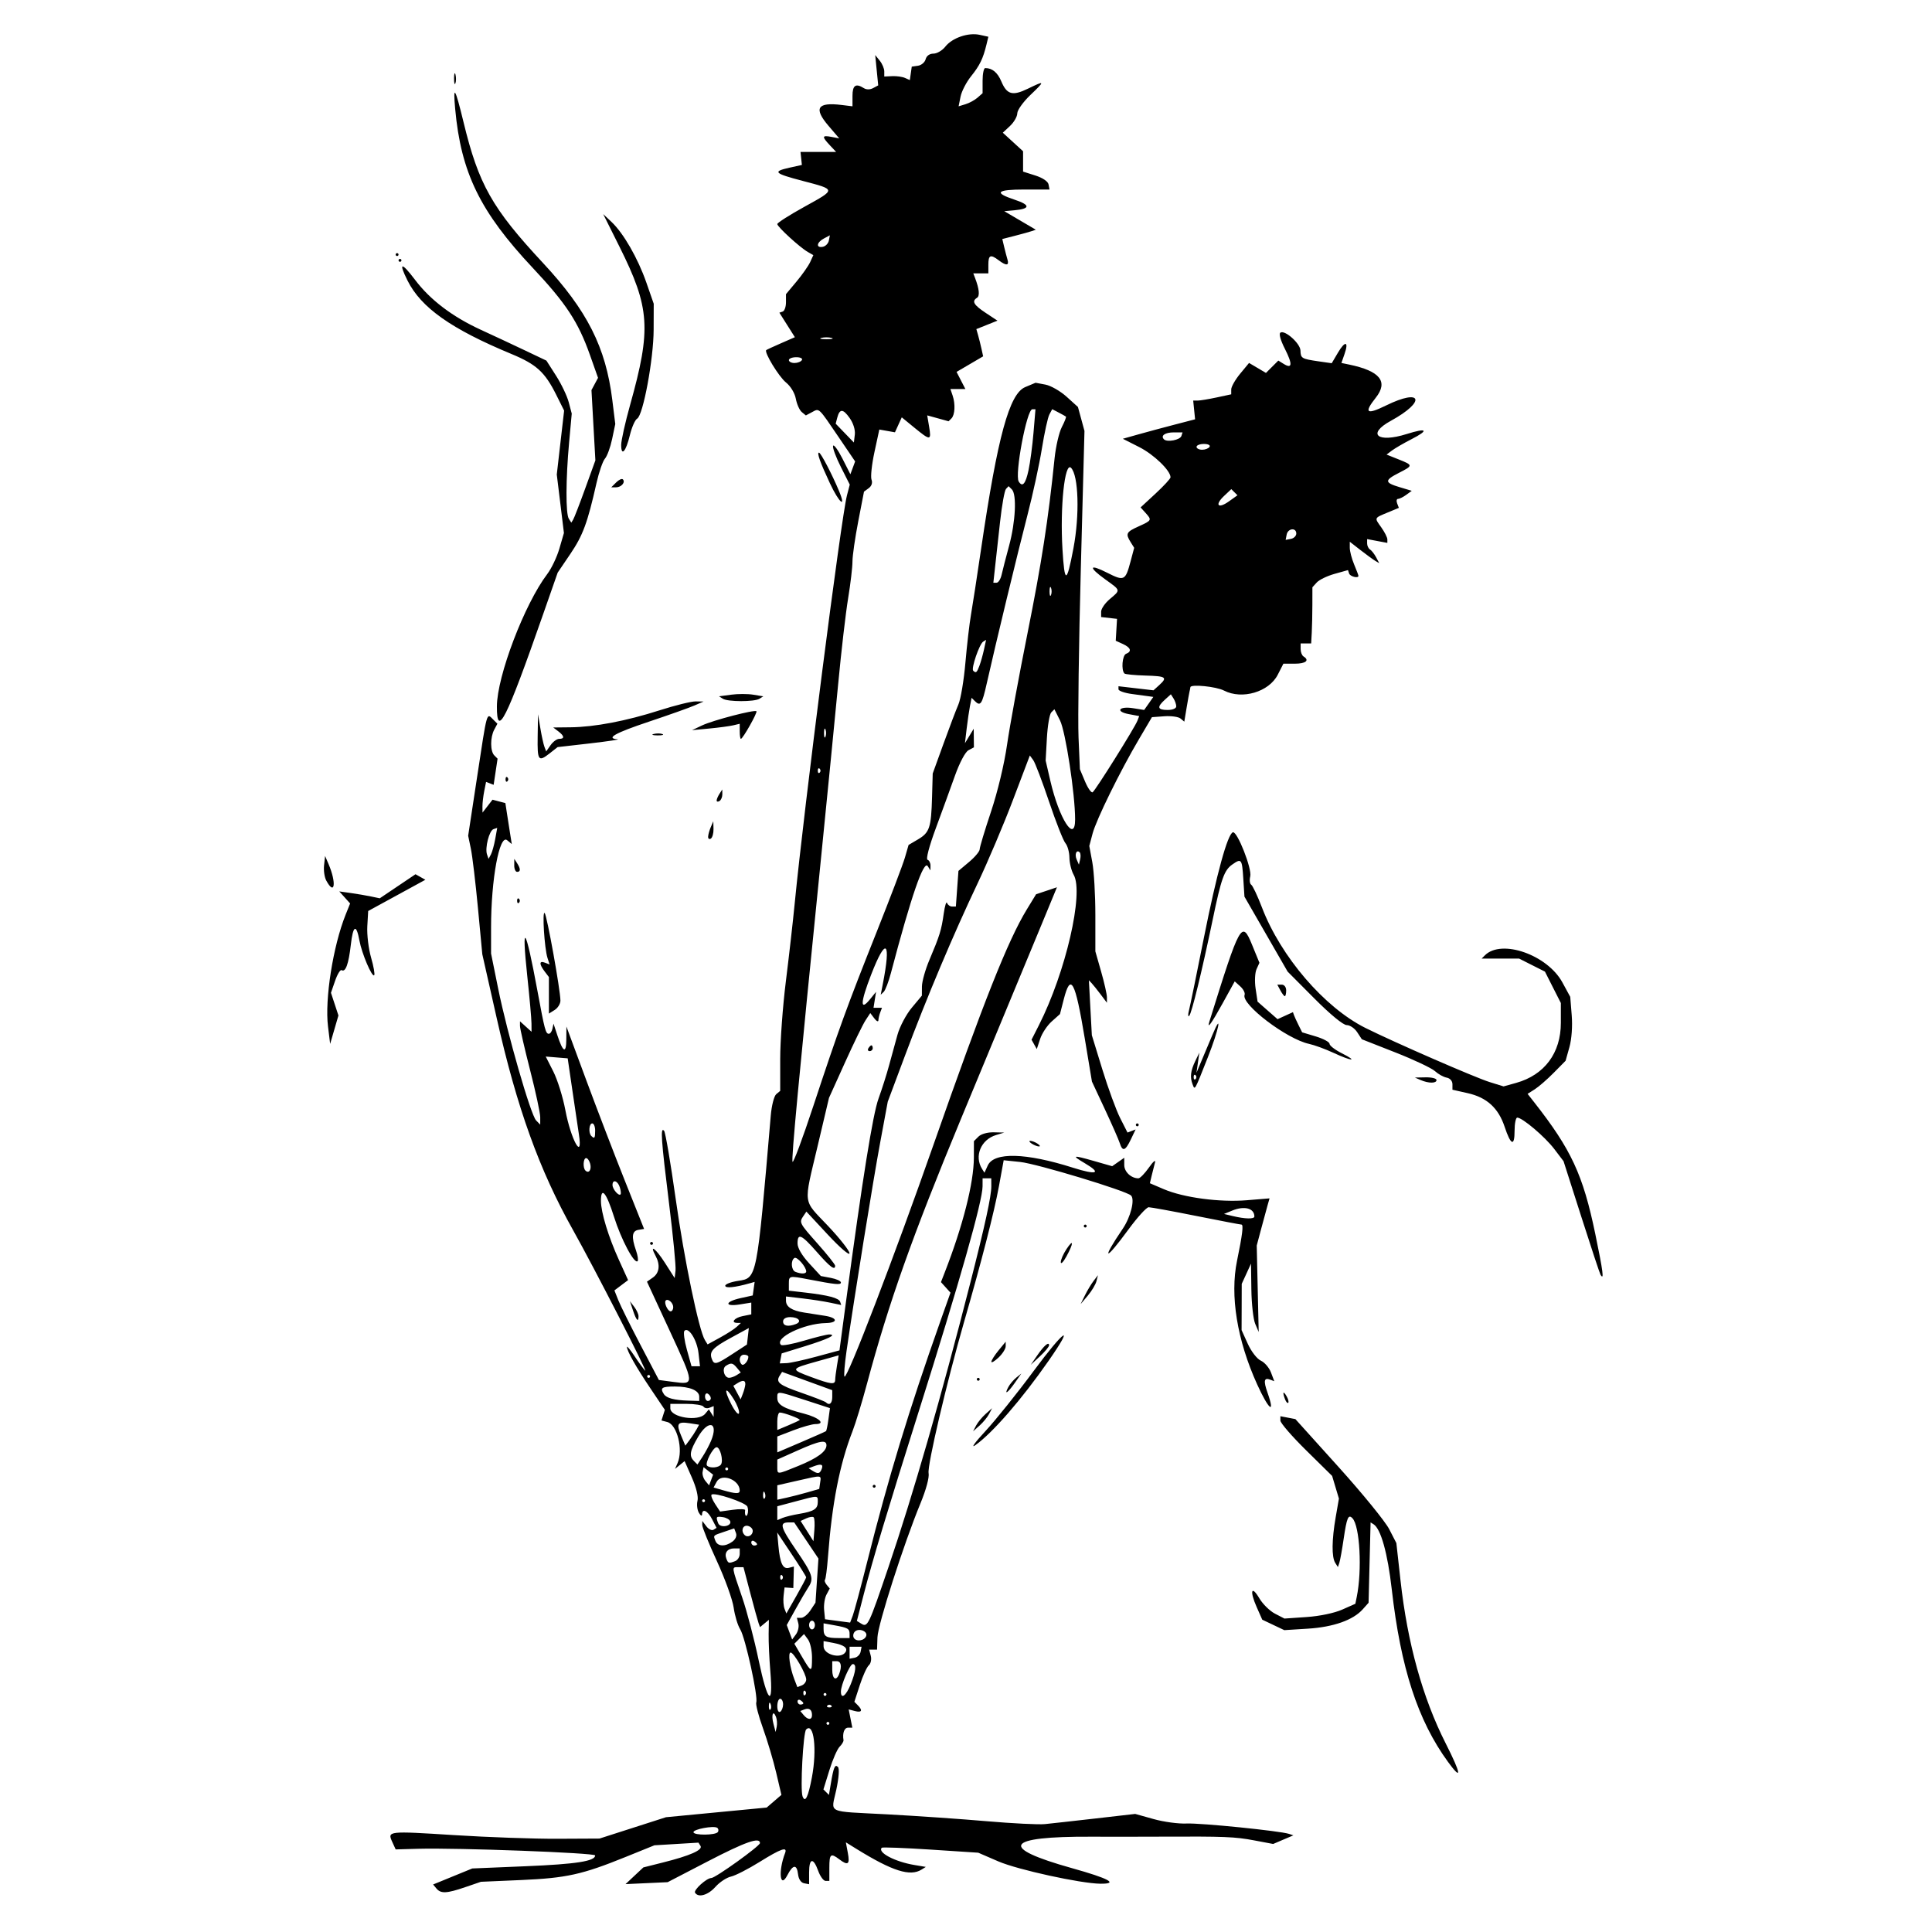 <?xml version="1.0" encoding="UTF-8" standalone="no"?>
<!DOCTYPE svg PUBLIC "-//W3C//DTD SVG 1.1//EN" "http://www.w3.org/Graphics/SVG/1.1/DTD/svg11.dtd">
<svg width="100%" height="100%" viewBox="0 0 344 344" version="1.1" xmlns="http://www.w3.org/2000/svg" xmlns:xlink="http://www.w3.org/1999/xlink" xml:space="preserve" xmlns:serif="http://www.serif.com/" style="fill-rule:evenodd;clip-rule:evenodd;stroke-linejoin:round;stroke-miterlimit:2;">
    <g id="path5" transform="matrix(3.644,0,0,3.644,-307.774,-354.717)">
        <g id="g1">
            <path id="path51" serif:id="path5" d="M118.422,189.825C118.34,189.692 118.987,189.107 119.216,189.107C119.416,189.107 121.594,187.544 121.594,187.4C121.594,187.09 120.888,187.337 119.05,188.29L117.084,189.31L115.025,189.405L115.46,188.997L115.896,188.589L116.858,188.347C118.18,188.015 118.811,187.736 118.689,187.539L118.589,187.378L116.437,187.508L115.012,188.085C112.909,188.937 112.131,189.109 109.939,189.205L107.961,189.291L107.197,189.552C106.284,189.865 106,189.878 105.785,189.618L105.623,189.423L107.537,188.64L110.151,188.531C112.618,188.428 113.541,188.284 113.541,188.003C113.541,187.877 106.829,187.625 104.888,187.678L103.794,187.709L103.629,187.348C103.383,186.807 103.403,186.805 106.644,187.01C108.301,187.115 110.578,187.195 111.705,187.189L113.753,187.179L117.002,186.136L121.922,185.664L122.642,185.044L122.385,183.951C122.243,183.35 121.952,182.373 121.738,181.78C121.524,181.187 121.378,180.622 121.413,180.525C121.512,180.248 120.877,177.351 120.63,176.958C120.508,176.764 120.364,176.287 120.31,175.898C120.256,175.51 119.887,174.486 119.49,173.624C119.093,172.761 118.77,171.967 118.773,171.858L118.777,171.66L118.975,171.921C119.084,172.065 119.24,172.141 119.323,172.09L119.473,171.997L119.258,171.581C119.038,171.156 118.771,171.027 118.764,171.342C118.762,171.439 118.692,171.403 118.61,171.261C118.527,171.12 118.497,170.856 118.542,170.676C118.592,170.476 118.485,170.033 118.268,169.542L117.912,168.736L117.443,169.117L117.567,168.835C117.854,168.181 117.547,166.951 117.067,166.826L116.782,166.751L116.864,166.491L116.947,166.231L116.254,165.202C115.546,164.151 115.095,163.356 115.095,163.158C115.095,163.097 115.263,163.3 115.468,163.61C115.673,163.919 115.905,164.236 115.983,164.314C116.163,164.492 113.479,159.259 112.467,157.459C110.815,154.519 109.718,151.476 108.728,147.078L108.027,143.97L107.814,141.71C107.697,140.467 107.541,139.163 107.468,138.814L107.336,138.178L107.777,135.282C108.266,132.062 108.235,132.176 108.543,132.484L108.765,132.706L108.61,132.996C108.409,133.371 108.411,134.051 108.614,134.254L108.773,134.413L108.581,135.691L108.211,135.549L108.121,135.998C108.072,136.245 108.033,136.582 108.034,136.748L108.037,137.048L108.526,136.418L109.154,136.584L109.222,137.028C109.259,137.272 109.329,137.722 109.378,138.028L109.467,138.585L109.24,138.397C108.865,138.086 108.455,140.308 108.455,142.65L108.455,143.935L108.802,145.648C109.244,147.832 110.391,151.818 110.655,152.088L110.857,152.295L110.857,151.928C110.857,151.726 110.634,150.692 110.362,149.631C110.09,148.57 109.868,147.599 109.868,147.474L109.868,147.246L110.433,147.758L110.43,147.347C110.429,147.122 110.336,146.081 110.224,145.035C109.933,142.307 110.137,142.597 110.717,145.736C111.076,147.682 111.123,147.855 111.279,147.855C111.346,147.855 111.425,147.744 111.454,147.608L111.506,147.361L111.693,147.926C111.972,148.773 112.127,148.845 112.132,148.131L112.137,147.502L113.104,150.116C113.636,151.553 114.49,153.778 115.002,155.06L115.932,157.391L115.655,157.436C115.34,157.488 115.305,157.778 115.535,158.437C115.622,158.686 115.658,158.923 115.616,158.965C115.457,159.124 114.812,157.911 114.46,156.791C114.09,155.614 113.824,155.292 113.824,156.023C113.824,156.582 114.191,157.785 114.71,158.924L115.15,159.892L114.482,160.395L114.671,160.871C114.775,161.133 115.264,162.118 115.757,163.06L116.655,164.772L117.363,164.866C118.407,165.005 118.408,165.011 117.194,162.389L116.073,159.968L116.361,159.767C116.679,159.544 116.73,159.149 116.496,158.712C116.167,158.097 116.498,158.34 116.949,159.045L117.426,159.791L117.469,159.422C117.493,159.219 117.35,157.742 117.151,156.14C116.765,153.02 116.721,152.382 116.909,152.595C116.974,152.669 117.228,154.16 117.474,155.908C117.89,158.874 118.61,162.351 118.906,162.826L119.035,163.033L119.643,162.7C119.978,162.517 120.345,162.281 120.458,162.175L120.665,161.983L120.494,161.983C120.146,161.983 120.336,161.733 120.746,161.651L121.17,161.566L121.17,160.99L120.605,161.081C119.846,161.202 119.875,160.943 120.64,160.774L121.241,160.641L121.334,159.979L121.076,160.052C120.361,160.254 119.898,160.299 119.898,160.166C119.898,160.087 120.182,159.98 120.53,159.928C121.451,159.789 121.437,159.86 122.122,151.848C122.164,151.361 122.284,150.894 122.39,150.806L122.583,150.646L122.583,149.074C122.583,148.21 122.707,146.517 122.857,145.312C123.008,144.108 123.203,142.392 123.29,141.498C123.753,136.759 125.562,122.63 125.845,121.547L125.982,121.022L125.546,120.158C125.306,119.683 125.135,119.22 125.166,119.13C125.197,119.039 125.401,119.314 125.618,119.74L126.012,120.516L126.128,120.203L126.244,119.889L125.451,118.72C124.434,117.223 124.501,117.287 124.143,117.478L123.836,117.642L123.637,117.477C123.527,117.386 123.397,117.094 123.347,116.829C123.295,116.548 123.093,116.215 122.865,116.031C122.517,115.751 121.785,114.548 121.902,114.448C121.927,114.427 122.251,114.277 122.623,114.115L123.3,113.819L122.921,113.22L122.543,112.621L122.704,112.567C122.793,112.537 122.865,112.334 122.865,112.114L122.865,111.716L123.378,111.102C123.661,110.764 123.961,110.335 124.047,110.149L124.202,109.809L123.931,109.654C123.541,109.431 122.441,108.424 122.441,108.291C122.441,108.228 123.046,107.843 123.786,107.435C125.322,106.586 125.325,106.613 123.678,106.181C122.28,105.814 122.191,105.724 123.042,105.535L123.642,105.402L123.609,105.084L123.575,104.767L125.316,104.767L125.009,104.44C124.608,104.013 124.622,103.943 125.085,104.031L125.468,104.105L124.944,103.492C124.205,102.629 124.396,102.325 125.585,102.472L126.115,102.537L126.115,102.027C126.115,101.507 126.274,101.399 126.672,101.651C126.796,101.729 126.974,101.728 127.124,101.647L127.372,101.514L127.225,100.033L127.447,100.308C127.569,100.458 127.668,100.694 127.668,100.832L127.668,101.082L128.057,101.064C128.271,101.054 128.552,101.093 128.681,101.151L128.917,101.256L129.011,100.599L129.314,100.555C129.481,100.531 129.65,100.388 129.689,100.237C129.733,100.07 129.883,99.963 130.072,99.963C130.243,99.963 130.504,99.808 130.652,99.62C130.99,99.191 131.774,98.922 132.331,99.045L132.754,99.138L132.663,99.515C132.495,100.208 132.335,100.539 131.911,101.067C131.679,101.355 131.447,101.804 131.395,102.065L131.3,102.538L131.639,102.434C131.825,102.378 132.089,102.233 132.225,102.114L132.472,101.897L132.472,101.283C132.472,100.945 132.53,100.669 132.602,100.669C132.944,100.669 133.206,100.887 133.389,101.324C133.657,101.964 133.935,102.041 134.68,101.679C135.53,101.266 135.538,101.285 134.805,101.987C134.454,102.323 134.167,102.725 134.167,102.881C134.167,103.036 134.008,103.312 133.814,103.495L133.46,103.827L134.45,104.734L134.45,105.728L135.049,105.918C135.409,106.032 135.667,106.207 135.695,106.355L135.742,106.603L134.531,106.603C133.151,106.603 132.999,106.756 134.039,107.101C134.815,107.359 134.811,107.545 134.026,107.617L133.531,107.662L135.073,108.567L134.867,108.638C134.754,108.676 134.386,108.779 134.048,108.865L133.435,109.022L133.525,109.402C133.575,109.611 133.648,109.893 133.689,110.029C133.778,110.328 133.626,110.338 133.257,110.059C132.857,109.757 132.754,109.801 132.754,110.276L132.754,110.7L132.018,110.7L132.104,110.925C132.308,111.457 132.343,111.805 132.201,111.893C131.931,112.06 132.035,112.241 132.624,112.631L133.199,113.011L132.167,113.423L132.252,113.721C132.299,113.885 132.374,114.185 132.418,114.387L132.499,114.754L131.849,115.135L131.2,115.515L131.415,115.933L131.631,116.351L130.899,116.351L131.007,116.668C131.149,117.086 131.122,117.616 130.949,117.789L130.81,117.927L129.766,117.639L129.86,118.196C129.975,118.879 129.923,118.882 129.144,118.244L128.523,117.735L128.19,118.466L127.426,118.331L127.188,119.433C127.057,120.039 126.993,120.645 127.045,120.78C127.103,120.933 127.051,121.091 126.908,121.196L126.677,121.366L126.396,122.819C126.241,123.618 126.114,124.5 126.114,124.779C126.114,125.058 126.019,125.867 125.902,126.576C125.785,127.284 125.566,129.168 125.416,130.761C125.265,132.353 124.886,136.2 124.574,139.308C123.47,150.276 123.126,153.936 123.185,154.109C123.218,154.204 123.675,152.98 124.201,151.387C125.436,147.648 125.854,146.501 127.3,142.869C127.956,141.221 128.575,139.593 128.675,139.251L128.856,138.628L129.316,138.357C129.88,138.024 129.96,137.786 130.002,136.307L130.035,135.138L130.559,133.691C130.847,132.895 131.176,132.028 131.29,131.765C131.404,131.501 131.559,130.579 131.633,129.716C131.708,128.853 131.831,127.797 131.906,127.37C131.981,126.943 132.206,125.48 132.406,124.121C133.209,118.665 133.778,116.581 134.555,116.257L135.06,116.045L135.541,116.135C135.805,116.185 136.27,116.451 136.576,116.727L137.131,117.229L137.291,117.814L137.45,118.399L137.272,125.11C137.174,128.8 137.124,132.52 137.16,133.374L137.226,134.928L137.478,135.528C137.616,135.857 137.783,136.094 137.848,136.054C137.984,135.97 139.906,132.9 140.038,132.557L140.124,132.332L139.619,132.237C138.939,132.11 139.136,131.836 139.828,131.947L140.367,132.033L140.591,131.715L140.815,131.396L140.634,131.37C140.535,131.356 140.152,131.304 139.783,131.255C139.414,131.207 139.112,131.101 139.112,131.021L139.112,130.874L140.823,131.073L141.097,130.824C141.524,130.438 141.441,130.38 140.425,130.352C139.904,130.337 139.444,130.292 139.403,130.251C139.238,130.086 139.298,129.361 139.482,129.29C139.777,129.177 139.716,128.987 139.327,128.81L138.978,128.651L139.041,127.582L138.264,127.493L138.264,127.232C138.264,127.089 138.455,126.811 138.688,126.615C139.222,126.165 139.23,126.201 138.476,125.66C137.625,125.048 137.67,124.877 138.564,125.33C139.387,125.747 139.451,125.717 139.699,124.787L139.879,124.11L139.707,123.835C139.447,123.418 139.488,123.337 140.101,123.061C140.743,122.771 140.752,122.755 140.429,122.398L140.192,122.136L140.923,121.46C141.325,121.088 141.655,120.73 141.655,120.664C141.655,120.336 140.841,119.55 140.127,119.189L139.324,118.782L140.101,118.563C140.528,118.443 141.323,118.229 141.867,118.088L142.855,117.831L142.763,116.916L142.979,116.916C143.098,116.916 143.516,116.847 143.908,116.763L144.621,116.61L144.621,116.371C144.621,116.24 144.817,115.895 145.056,115.605L145.492,115.077L146.318,115.565L146.922,114.961L147.178,115.12C147.604,115.386 147.626,115.145 147.246,114.394C147.026,113.961 146.94,113.647 147.026,113.594C147.248,113.457 147.995,114.126 148.004,114.47C148.014,114.85 148.06,114.878 148.877,114.997L149.531,115.091L149.837,114.573C150.19,113.974 150.375,114.018 150.155,114.647L150.005,115.078L150.386,115.157C151.895,115.471 152.308,115.988 151.682,116.778C151.092,117.523 151.228,117.625 152.187,117.155C153.947,116.291 154.157,116.954 152.423,117.903C151.231,118.555 151.766,119.001 153.199,118.549C154.194,118.236 154.302,118.355 153.43,118.802C153.053,118.995 152.625,119.244 152.478,119.354L152.211,119.554L152.796,119.788C153.514,120.075 153.515,120.091 152.815,120.448C152.101,120.812 152.106,120.925 152.846,121.146L153.442,121.325L153.172,121.522C153.024,121.63 152.844,121.719 152.773,121.719C152.702,121.719 152.682,121.818 152.728,121.939L152.812,122.158L152.284,122.377C151.593,122.664 151.609,122.629 151.952,123.11C152.116,123.34 152.25,123.605 152.25,123.699L152.25,123.87L151.261,123.684L151.261,123.894C151.261,124.009 151.324,124.143 151.402,124.191C151.479,124.239 151.612,124.409 151.698,124.569L151.854,124.861L151.664,124.75C151.559,124.688 151.235,124.453 150.943,124.226L150.414,123.814L150.414,124.113C150.414,124.278 150.509,124.641 150.625,124.919C150.742,125.198 150.837,125.451 150.837,125.48C150.837,125.616 150.431,125.514 150.381,125.366L150.326,125.199L149.67,125.383C149.31,125.484 148.919,125.673 148.801,125.803L148.587,126.039L148.586,126.881C148.585,127.344 148.572,127.962 148.556,128.253L148.527,128.783L148.012,128.783L148.012,129.057C148.012,129.208 148.076,129.37 148.153,129.418C148.461,129.608 148.266,129.772 147.732,129.772L147.17,129.772L146.895,130.311C146.465,131.155 145.149,131.542 144.267,131.085C143.889,130.889 142.648,130.764 142.626,130.919C142.616,130.987 142.596,131.091 142.58,131.149C142.565,131.207 142.502,131.559 142.44,131.93L142.328,132.604L142.143,132.451C142.041,132.366 141.686,132.317 141.353,132.341L140.747,132.385L140.122,133.445C139.194,135.014 138.029,137.387 137.846,138.075L137.686,138.679L137.834,139.479C137.915,139.918 137.982,141.077 137.982,142.054L137.982,143.829L138.264,144.817C138.42,145.361 138.547,145.925 138.547,146.072L138.547,146.339L138.24,145.931C138.071,145.707 137.873,145.46 137.8,145.382L137.666,145.241L137.81,147.925L138.324,149.599C138.607,150.52 138.999,151.59 139.196,151.978L139.553,152.682L139.949,152.53L139.716,153.018C139.447,153.582 139.311,153.628 139.175,153.2C139.122,153.032 138.794,152.287 138.447,151.543L137.815,150.191L137.463,148.074C136.995,145.256 136.776,144.852 136.438,146.173L136.253,146.893L135.851,147.252C135.629,147.449 135.374,147.834 135.284,148.107L135.12,148.603L134.864,148.146L135.223,147.438C136.533,144.853 137.43,140.973 136.922,140.085C136.811,139.89 136.718,139.514 136.715,139.248C136.712,138.982 136.624,138.664 136.519,138.542C136.414,138.419 136.054,137.507 135.72,136.514C135.386,135.522 135.038,134.608 134.947,134.484L134.781,134.257L133.957,136.429C133.504,137.624 132.725,139.46 132.227,140.509C131.044,142.996 129.73,146.115 128.681,148.921L127.838,151.175L127.471,153.153C127.126,155.004 126.203,160.73 125.823,163.365C125.73,164.009 125.686,164.568 125.725,164.606C125.857,164.739 128.156,158.75 130.067,153.294C132.523,146.282 133.706,143.3 134.635,141.776L135.086,141.038L136.105,140.697L135.371,142.475C134.967,143.452 134.108,145.524 133.463,147.078C132.818,148.632 131.895,150.857 131.412,152.022C129.046,157.727 127.879,161.016 126.825,164.949C126.586,165.843 126.266,166.892 126.115,167.28C125.487,168.891 125.112,170.812 124.917,173.416C124.873,173.994 124.808,174.497 124.771,174.533C124.734,174.57 124.772,174.682 124.854,174.781L125.004,174.961L124.844,175.26C124.757,175.424 124.705,175.761 124.729,176.01L124.773,176.463L125.999,176.626L126.129,176.283C126.201,176.094 126.518,174.912 126.833,173.658C127.866,169.548 128.873,166.237 130.404,161.914L130.903,160.505L130.67,160.247L130.438,159.99L130.614,159.538C131.509,157.245 132.042,155.147 132.046,153.904L132.048,153.102L132.27,152.88C132.397,152.753 132.713,152.663 133.011,152.67L133.531,152.682L133.134,152.802C132.388,153.025 132.053,153.839 132.449,154.463L132.564,154.644L132.725,154.291C133.027,153.628 134.589,153.668 136.886,154.399C138.046,154.768 138.308,154.678 137.487,154.193C136.8,153.788 136.859,153.77 137.898,154.067L138.804,154.326L139.394,153.913L139.394,154.27C139.394,154.602 139.731,154.918 140.086,154.918C140.166,154.918 140.398,154.68 140.602,154.389C140.806,154.097 140.939,153.986 140.897,154.141C140.855,154.297 140.781,154.589 140.733,154.791L140.646,155.158L141.327,155.449C142.296,155.863 144.061,156.098 145.381,155.989L146.493,155.898L146.401,156.22C146.35,156.398 146.209,156.916 146.088,157.373L145.867,158.202L145.963,162.427L145.793,162.028C145.699,161.809 145.615,161.057 145.605,160.358L145.587,159.086L145.361,159.581L145.134,160.075L145.131,161.205L145.127,162.335L145.431,163.006C145.601,163.381 145.882,163.743 146.069,163.828C146.253,163.912 146.476,164.172 146.564,164.406L146.725,164.832L146.534,164.759C146.221,164.639 146.186,164.803 146.398,165.403C146.785,166.5 146.45,166.227 145.888,164.987C144.907,162.824 144.553,160.649 144.905,158.945C145.167,157.672 145.228,157.179 145.121,157.179C145.068,157.179 144.07,156.988 142.903,156.755C141.736,156.522 140.694,156.331 140.587,156.331C140.481,156.331 140.034,156.824 139.593,157.426C138.445,158.996 138.248,158.963 139.321,157.38C139.708,156.81 139.922,155.955 139.726,155.759C139.493,155.526 135.128,154.205 134.309,154.119L133.503,154.035L133.271,155.304C133.037,156.582 132.422,158.975 131.554,161.982C130.728,164.847 129.764,168.956 129.834,169.321C129.874,169.532 129.713,170.129 129.433,170.808C128.625,172.763 127.356,176.719 127.335,177.346L127.315,177.946L126.929,177.946L127.009,178.253C127.053,178.422 127.01,178.629 126.913,178.713C126.817,178.796 126.618,179.232 126.472,179.681L126.207,180.497L126.372,180.663C126.627,180.918 126.57,181.036 126.233,180.948L125.929,180.868L126.107,181.761L125.899,181.761C125.715,181.761 125.618,182.026 125.676,182.369C125.687,182.431 125.601,182.577 125.485,182.693C125.369,182.809 125.144,183.325 124.985,183.841L124.695,184.778L124.964,185.047L125.056,184.499C125.19,183.692 125.258,183.532 125.404,183.68C125.48,183.757 125.449,184.202 125.326,184.784C125.073,185.983 124.762,185.832 127.821,185.996C129.252,186.073 131.44,186.224 132.683,186.332C133.927,186.439 135.198,186.503 135.509,186.473C135.82,186.442 136.941,186.318 138.002,186.196L139.929,185.975L140.827,186.226C141.321,186.365 142.043,186.462 142.431,186.444C143.112,186.411 147.013,186.805 147.447,186.951L147.658,187.022L147.164,187.232L146.67,187.443L145.747,187.269C144.797,187.09 144.311,187.071 141.16,187.086C140.15,187.091 138.624,187.092 137.769,187.088C133.566,187.07 133.231,187.615 136.828,188.622C138.657,189.134 139.133,189.393 138.228,189.385C137.27,189.376 134.186,188.702 133.241,188.294L132.26,187.87L129.933,187.718C128.654,187.635 127.58,187.594 127.547,187.627C127.32,187.854 128.186,188.312 129.142,188.471L129.697,188.564L129.495,188.692C128.935,189.046 128.073,188.774 126.317,187.689L125.791,187.363L125.888,187.882C125.994,188.443 125.896,188.515 125.47,188.193C125.047,187.873 124.984,187.927 124.984,188.612L124.984,189.248L124.8,189.248C124.699,189.248 124.536,189.025 124.438,188.753C124.199,188.091 123.995,188.128 123.995,188.834L123.995,189.41L123.748,189.363C123.599,189.335 123.483,189.162 123.456,188.929C123.398,188.424 123.208,188.438 122.935,188.965C122.572,189.669 122.477,188.783 122.821,187.888C122.948,187.557 122.622,187.67 121.573,188.323C121.017,188.669 120.389,188.99 120.176,189.037C119.964,189.084 119.623,189.309 119.419,189.538C119.056,189.946 118.581,190.082 118.422,189.824L118.422,189.825ZM119.539,186.857C119.584,186.785 119.566,186.692 119.499,186.65C119.321,186.54 118.345,186.722 118.345,186.866C118.345,187.031 119.437,187.023 119.539,186.857ZM124.133,184.184C124.39,182.821 124.227,181.474 123.85,181.85C123.705,181.995 123.555,184.802 123.675,185.116C123.804,185.453 123.949,185.158 124.133,184.184ZM122.379,181.238C122.238,180.87 122.137,181.131 122.252,181.568L122.358,181.973L122.412,181.718C122.441,181.577 122.427,181.361 122.379,181.238ZM124.984,181.549C124.984,181.511 124.953,181.479 124.914,181.479C124.875,181.479 124.843,181.511 124.843,181.549C124.843,181.588 124.875,181.62 124.914,181.62C124.953,181.62 124.984,181.588 124.984,181.549ZM124.137,181.149C124.137,180.882 124.001,180.779 123.766,180.869L123.564,180.947L123.727,181.142C123.932,181.39 124.137,181.393 124.137,181.149ZM122.724,180.623C122.724,180.472 122.66,180.348 122.583,180.348C122.505,180.348 122.441,180.511 122.441,180.71C122.441,180.915 122.503,181.034 122.583,180.984C122.66,180.936 122.724,180.773 122.724,180.623ZM122.114,180.604C122.069,180.492 122.036,180.525 122.029,180.69C122.023,180.839 122.056,180.922 122.103,180.875C122.15,180.828 122.155,180.707 122.114,180.605L122.114,180.604ZM125.079,180.678C125.027,180.626 124.942,180.626 124.89,180.678C124.838,180.73 124.881,180.772 124.984,180.772C125.088,180.772 125.13,180.73 125.079,180.678ZM123.713,180.569C123.713,180.534 123.649,180.467 123.572,180.419C123.494,180.371 123.43,180.399 123.43,180.481C123.43,180.564 123.494,180.631 123.572,180.631C123.649,180.631 123.713,180.603 123.713,180.569ZM122.099,178.983C122.048,178.374 122.012,177.564 122.018,177.183L122.03,176.49L121.597,176.848L121.527,176.656C121.489,176.55 121.307,175.891 121.123,175.192L120.789,173.92L120.52,173.92C120.207,173.92 120.198,173.858 120.728,175.404C120.955,176.064 121.317,177.448 121.533,178.48C121.97,180.558 122.251,180.808 122.099,178.983ZM123.807,179.972C123.755,179.92 123.713,179.963 123.713,180.066C123.713,180.17 123.755,180.212 123.807,180.16C123.859,180.108 123.859,180.024 123.807,179.972ZM124.843,180.137C124.843,180.098 124.811,180.066 124.773,180.066C124.734,180.066 124.702,180.098 124.702,180.137C124.702,180.175 124.734,180.207 124.773,180.207C124.811,180.207 124.843,180.175 124.843,180.137ZM126.029,179.639C126.283,179.005 126.319,178.653 126.13,178.653C125.989,178.653 125.549,179.672 125.549,179.998C125.549,180.395 125.802,180.206 126.029,179.639ZM123.854,179.408C123.854,179.136 123.252,178.091 123.094,178.089C122.951,178.088 123.052,178.822 123.272,179.392L123.421,179.778L123.638,179.695C123.757,179.649 123.854,179.52 123.854,179.408ZM125.464,179.136C125.609,178.757 125.559,178.512 125.338,178.512L125.126,178.512L125.126,178.936C125.126,179.389 125.322,179.505 125.464,179.136ZM124.137,178.327C124.137,177.992 124.049,177.598 123.942,177.452L123.747,177.186L123.274,177.659L123.648,178.297C124.109,179.083 124.137,179.085 124.137,178.327ZM126.512,178.051L126.559,177.806L125.973,177.806L125.973,178.391L126.219,178.344C126.354,178.318 126.486,178.186 126.512,178.051ZM125.775,178.066C125.9,177.864 125.697,177.716 125.161,177.616L124.702,177.53L124.702,177.785C124.702,178.196 125.556,178.42 125.775,178.066ZM126.786,177.276C126.863,177.044 126.42,176.878 126.23,177.068C126.149,177.149 126.128,177.288 126.182,177.377C126.307,177.579 126.707,177.512 126.786,177.276ZM123.47,176.669L123.397,176.393L123.61,176.393C123.726,176.393 123.931,176.226 124.064,176.022L124.307,175.652L124.451,173.497L123.266,171.731L123.003,171.731C122.528,171.731 122.587,171.953 123.361,173.084C124.178,174.278 124.242,174.476 123.95,174.913C123.848,175.067 123.57,175.542 123.334,175.969L122.903,176.746L123.167,177.452L123.354,177.199C123.457,177.059 123.509,176.821 123.469,176.669L123.47,176.669ZM125.973,177.178C125.973,176.924 125.891,176.877 125.232,176.758L124.702,176.662L124.702,176.928C124.702,177.308 124.821,177.382 125.432,177.382L125.973,177.382L125.973,177.178ZM124.278,176.746C124.278,176.629 124.214,176.534 124.137,176.534C124.059,176.534 123.995,176.629 123.995,176.746C123.995,176.862 124.059,176.958 124.137,176.958C124.214,176.958 124.278,176.862 124.278,176.746ZM127.874,173.911C129.088,170.335 130.431,165.669 131.877,160.005C132.599,157.173 132.9,155.79 132.898,155.308L132.896,154.919L132.472,154.919L132.471,155.308C132.469,156.036 131.354,159.965 129.335,166.362C127.859,171.038 127.086,173.609 126.668,175.233L126.329,176.546L126.539,176.675C126.857,176.872 126.899,176.783 127.874,173.911ZM123.852,174.415C123.853,174.376 123.535,173.867 123.145,173.285L122.437,172.225L122.494,172.861C122.572,173.729 122.712,174.027 123.007,173.95L123.252,173.886L123.224,174.938L122.795,174.909L122.749,175.31C122.723,175.53 122.744,175.816 122.793,175.946L122.884,176.181L123.367,175.333C123.633,174.867 123.851,174.454 123.852,174.415ZM122.677,174.321C122.625,174.269 122.583,174.312 122.583,174.415C122.583,174.518 122.625,174.561 122.677,174.509C122.729,174.457 122.729,174.373 122.677,174.321ZM120.381,173.623C120.504,173.576 120.605,173.417 120.605,173.27L120.605,173.002L120.331,173.002C120.006,173.002 119.843,173.218 119.952,173.503C120.041,173.735 120.069,173.743 120.381,173.623ZM120.248,172.669C120.405,172.555 120.475,172.387 120.422,172.251L120.335,172.023L119.87,172.181C119.286,172.378 119.31,172.353 119.416,172.629C119.524,172.911 119.893,172.929 120.248,172.669ZM121.453,172.799C121.453,172.764 121.389,172.697 121.311,172.649C121.234,172.601 121.17,172.629 121.17,172.711C121.17,172.794 121.234,172.861 121.311,172.861C121.389,172.861 121.453,172.833 121.453,172.799ZM124.218,171.482C124.175,171.439 124.014,171.461 123.86,171.532L123.58,171.66L124.207,172.649L124.252,172.105C124.277,171.806 124.261,171.526 124.218,171.482ZM121.241,172.145C121.241,172.036 121.129,171.925 120.993,171.899C120.75,171.852 120.649,172.152 120.843,172.346C120.991,172.494 121.241,172.368 121.241,172.145ZM120.14,171.677C120.112,171.59 119.95,171.498 119.781,171.474C119.452,171.425 119.431,171.453 119.554,171.774C119.648,172.017 120.221,171.922 120.14,171.677ZM123.506,171.315C124.232,171.193 124.419,171.074 124.419,170.733C124.419,170.402 124.464,170.403 123.348,170.701L122.441,170.942L122.441,171.62L122.689,171.515C122.825,171.457 123.193,171.367 123.506,171.315ZM120.981,170.962C120.903,170.76 119.36,170.244 119.228,170.376C119.187,170.417 119.264,170.619 119.399,170.825L119.645,171.2L120.265,171.115C120.606,171.068 120.878,171.076 120.87,171.133C120.835,171.362 120.914,171.507 120.983,171.338C121.023,171.238 121.022,171.069 120.981,170.962ZM118.91,170.671C118.91,170.632 118.878,170.601 118.839,170.601C118.8,170.601 118.768,170.632 118.768,170.671C118.768,170.71 118.8,170.742 118.839,170.742C118.878,170.742 118.91,170.71 118.91,170.671ZM121.832,170.291C121.786,170.179 121.753,170.212 121.746,170.377C121.74,170.526 121.774,170.609 121.82,170.562C121.867,170.515 121.872,170.393 121.832,170.291ZM123.922,170.259L124.49,170.095L124.535,169.782C124.589,169.41 124.647,169.415 123.423,169.693L122.441,169.917L122.441,170.623L122.898,170.523C123.148,170.468 123.609,170.349 123.922,170.259ZM120.605,170.177C120.605,169.645 119.714,169.306 119.477,169.748L119.328,170.026L119.79,170.159C120.416,170.34 120.605,170.344 120.605,170.177ZM119.305,169.4L118.839,169.032L118.792,169.258C118.766,169.382 118.827,169.582 118.927,169.703L119.108,169.921L119.305,169.4ZM123.457,168.976C124.393,168.596 124.843,168.267 124.843,167.965C124.843,167.675 124.514,167.734 123.432,168.218L122.441,168.66L122.441,168.995C122.441,169.405 122.4,169.405 123.457,168.976ZM124.612,169.117C124.699,168.889 124.579,168.853 124.207,168.995L123.972,169.086L124.16,169.205C124.429,169.375 124.519,169.358 124.612,169.117ZM120.04,169.117C120.04,169.078 120.008,169.046 119.969,169.046C119.93,169.046 119.899,169.078 119.899,169.117C119.899,169.156 119.93,169.188 119.969,169.188C120.008,169.188 120.04,169.156 120.04,169.117ZM119.692,168.897C119.813,168.7 119.648,168.058 119.476,168.058C119.3,168.058 118.894,168.842 119.009,168.958C119.151,169.099 119.591,169.06 119.692,168.897ZM119.205,167.743C119.582,166.833 119.08,166.683 118.57,167.553C118.163,168.247 118.123,168.486 118.371,168.734L118.539,168.902L118.792,168.516C118.931,168.304 119.117,167.956 119.205,167.743ZM124.82,167.272C124.846,167.251 124.9,166.989 124.94,166.69L125.013,166.147L123.825,165.76C122.407,165.299 122.441,165.301 122.441,165.651C122.441,165.982 122.74,166.159 123.734,166.413C124.476,166.603 124.834,166.927 124.302,166.927C124.147,166.927 123.665,167.063 123.231,167.229L122.441,167.532L122.441,168.309L123.607,167.81C124.248,167.536 124.794,167.293 124.82,167.272ZM118.493,167.19L118.62,166.958L118.165,166.887C117.566,166.794 117.492,166.899 117.741,167.489L117.948,167.981L118.157,167.701C118.271,167.548 118.423,167.318 118.493,167.19ZM123.536,166.727C123.59,166.673 122.759,166.362 122.562,166.362C122.496,166.362 122.441,166.554 122.441,166.788L122.441,167.214L122.964,166.995C123.251,166.875 123.509,166.755 123.536,166.727ZM118.915,166.426L119.097,166.208L119.329,166.574L119.333,166.049L119.126,166.129C119.012,166.173 118.881,166.148 118.835,166.074C118.789,165.999 118.405,165.938 117.983,165.938L117.214,165.938L117.214,166.155C117.214,166.602 118.587,166.821 118.915,166.426ZM120.318,165.719C119.894,165.033 119.806,165.204 120.194,165.96C120.367,166.298 120.535,166.495 120.568,166.398C120.601,166.301 120.489,165.996 120.318,165.719ZM125.126,165.604L125.126,165.27L123.9,164.823L122.675,164.377L122.56,164.557C122.353,164.884 122.521,165.016 123.636,165.403C124.242,165.614 124.773,165.821 124.814,165.863C124.986,166.034 125.126,165.918 125.126,165.604ZM118.627,165.59C118.627,165.284 118.165,165.091 117.435,165.091C116.794,165.091 116.7,165.156 116.899,165.463C117.026,165.66 117.401,165.759 118.097,165.781L118.627,165.797L118.627,165.59ZM119.192,165.664C119.192,165.591 119.129,165.492 119.051,165.444C118.973,165.396 118.91,165.456 118.91,165.577C118.91,165.698 118.973,165.797 119.051,165.797C119.129,165.797 119.192,165.737 119.192,165.664ZM120.878,164.985C120.889,164.78 120.755,164.762 120.484,164.934L120.293,165.055L120.471,165.388L120.649,165.72L120.758,165.441C120.818,165.287 120.872,165.082 120.878,164.985ZM125.269,164.773C125.269,164.676 125.308,164.365 125.355,164.082L125.44,163.568L124.365,163.869C123.075,164.23 123.069,164.248 124.101,164.63C125.06,164.985 125.266,165.01 125.268,164.773L125.269,164.773ZM116.225,164.596C116.225,164.557 116.194,164.526 116.155,164.526C116.116,164.526 116.084,164.557 116.084,164.596C116.084,164.635 116.116,164.667 116.155,164.667C116.194,164.667 116.225,164.635 116.225,164.596ZM120.455,164.534L120.657,164.406L120.473,164.183C120.264,163.931 120.186,163.917 119.929,164.08C119.721,164.212 119.847,164.668 120.09,164.665C120.179,164.664 120.343,164.605 120.455,164.534ZM118.591,163.46C118.519,162.818 118.107,162.163 117.904,162.368C117.845,162.428 117.898,162.843 118.023,163.29L118.25,164.102L118.664,164.102L118.591,163.46ZM121.027,163.643C121.028,163.584 120.933,163.537 120.817,163.537C120.6,163.537 120.527,163.836 120.701,164.01C120.796,164.105 121.022,163.849 121.027,163.643ZM120.253,163.5L120.958,163.04L121.05,162.234L120.177,162.709C119.273,163.2 119.105,163.387 119.243,163.749C119.357,164.046 119.455,164.021 120.253,163.5ZM124.349,163.631L125.479,163.325L125.801,160.923C126.599,154.967 127.107,151.794 127.388,151.019C127.554,150.561 127.785,149.837 127.9,149.409C128.015,148.982 128.201,148.304 128.313,147.904C128.425,147.503 128.739,146.909 129.011,146.584L129.505,145.992L129.508,145.546C129.51,145.301 129.673,144.719 129.871,144.253C130.377,143.057 130.46,142.791 130.572,141.992C130.627,141.604 130.701,141.365 130.736,141.463C130.771,141.56 130.882,141.639 130.983,141.639L131.166,141.639L131.292,139.897L131.811,139.461C132.097,139.222 132.33,138.942 132.33,138.841C132.33,138.739 132.579,137.912 132.883,137.004C133.206,136.036 133.532,134.68 133.668,133.728C133.797,132.834 134.245,130.387 134.666,128.289C135.359,124.826 135.678,122.769 135.989,119.742C136.049,119.159 136.209,118.47 136.344,118.21C136.479,117.95 136.569,117.72 136.544,117.699C136.519,117.678 136.358,117.588 136.186,117.499L135.874,117.336L135.734,117.597C135.658,117.741 135.494,118.489 135.37,119.259C135.246,120.03 134.93,121.486 134.668,122.496C134.184,124.363 133.095,128.863 132.678,130.726C132.446,131.762 132.37,131.875 132.09,131.595L131.935,131.44L131.855,131.842C131.812,132.063 131.739,132.562 131.693,132.951L131.61,133.657L132.038,132.951L132.048,133.859L131.781,134.002C131.626,134.085 131.349,134.607 131.122,135.243C130.907,135.847 130.484,137.008 130.183,137.823C129.861,138.694 129.696,139.325 129.782,139.353C129.863,139.38 129.928,139.508 129.926,139.638L129.924,139.873L129.793,139.665C129.596,139.354 128.987,141.118 127.992,144.889C127.879,145.316 127.721,145.729 127.641,145.807L127.494,145.948L127.591,145.454C128.013,143.308 127.755,143.085 127.027,144.966C126.493,146.343 126.476,146.784 126.982,146.158L127.266,145.807L127.143,146.584L127.557,146.584L127.472,146.807C127.424,146.93 127.384,147.105 127.381,147.196C127.379,147.287 127.288,147.244 127.181,147.102L126.984,146.843L126.753,147.196C126.625,147.39 126.171,148.323 125.744,149.269L124.967,150.988L124.411,153.342C123.717,156.282 123.671,155.924 124.915,157.24C125.497,157.855 125.971,158.459 125.969,158.582C125.967,158.706 125.5,158.304 124.913,157.674L123.862,156.544L123.719,156.756C123.501,157.078 123.512,157.099 124.419,158.121C124.885,158.646 125.267,159.126 125.267,159.187C125.267,159.439 125.019,159.254 124.375,158.52C123.62,157.659 123.43,157.575 123.43,158.101C123.43,158.321 123.648,158.694 124,159.075L124.569,159.692L125.059,159.784C125.329,159.835 125.549,159.936 125.549,160.008C125.549,160.137 125.295,160.112 123.953,159.853C123.023,159.674 123.006,159.677 123.006,160.065L123.006,160.408L123.819,160.502C124.94,160.632 125.45,160.767 125.512,160.952L125.564,161.108L125.027,160.995C124.731,160.932 124.124,160.838 123.677,160.786L122.865,160.691L122.865,160.896C122.865,161.195 123.149,161.381 123.748,161.476C124.039,161.521 124.5,161.594 124.772,161.636C125.395,161.733 125.419,161.98 124.808,161.991C123.735,162.012 122.283,162.719 122.621,163.057C122.675,163.111 123.181,163.019 123.746,162.851C124.31,162.684 124.862,162.547 124.972,162.547C125.382,162.548 124.929,162.77 123.809,163.117L122.655,163.474L122.609,163.717L122.562,163.961L122.89,163.949C123.071,163.943 123.727,163.8 124.348,163.631L124.349,163.631ZM126.892,148.562C126.94,148.484 127.007,148.42 127.041,148.42C127.076,148.42 127.104,148.484 127.104,148.562C127.104,148.639 127.036,148.703 126.954,148.703C126.872,148.703 126.844,148.639 126.892,148.562ZM123.347,162.039C123.661,161.918 123.481,161.7 123.069,161.7C122.857,161.7 122.724,161.782 122.724,161.912C122.724,162.134 122.97,162.184 123.347,162.039ZM117.356,161.214C117.356,161.002 117.102,160.777 116.99,160.889C116.891,160.987 117.086,161.418 117.229,161.418C117.299,161.418 117.356,161.326 117.356,161.214ZM123.854,159.471C123.854,159.247 123.406,158.732 123.279,158.81C123.087,158.929 123.119,159.404 123.324,159.487C123.602,159.599 123.854,159.592 123.854,159.471ZM145.752,156.784C145.752,156.379 145.264,156.249 144.666,156.496L144.268,156.659L144.692,156.761C145.294,156.906 145.752,156.916 145.752,156.784ZM114.745,155.353C114.643,155.031 114.389,154.953 114.389,155.244C114.389,155.445 114.688,155.797 114.781,155.704C114.812,155.673 114.797,155.515 114.745,155.353ZM113.3,154.212C113.259,154.057 113.169,153.93 113.101,153.93C112.958,153.93 112.931,154.403 113.066,154.538C113.23,154.702 113.375,154.5 113.299,154.212L113.3,154.212ZM112.746,152.765C112.707,152.512 112.567,151.574 112.437,150.681L112.199,149.056L111.126,148.968L111.497,149.7C111.701,150.103 111.965,150.949 112.084,151.581C112.359,153.044 112.955,154.109 112.746,152.764L112.746,152.765ZM113.541,152.588C113.541,152.394 113.478,152.235 113.4,152.235C113.242,152.235 113.206,152.7 113.353,152.847C113.509,153.003 113.541,152.958 113.541,152.588ZM137.217,138.991C137.063,138.837 136.957,139.082 137.068,139.337L137.178,139.591L137.239,139.332C137.273,139.19 137.263,139.037 137.217,138.991ZM108.658,138.34L108.756,137.795L108.574,137.856C108.364,137.926 108.146,138.782 108.258,139.096L108.333,139.308L108.447,139.096C108.509,138.98 108.604,138.639 108.658,138.34ZM136.993,137.382C136.993,136.144 136.526,133.085 136.256,132.546L135.981,131.999L135.828,132.152C135.744,132.236 135.648,132.8 135.614,133.405L135.553,134.505L135.782,135.494C136.213,137.353 136.993,138.569 136.993,137.382ZM124.513,134.905C124.462,134.853 124.419,134.896 124.419,134.999C124.419,135.103 124.462,135.145 124.513,135.094C124.565,135.042 124.565,134.957 124.513,134.905ZM124.795,132.986C124.756,132.889 124.724,132.968 124.724,133.163C124.724,133.357 124.756,133.436 124.795,133.339C124.835,133.242 124.835,133.083 124.795,132.986ZM141.935,131.856C141.934,131.759 141.874,131.587 141.803,131.473L141.672,131.267L141.381,131.53C140.979,131.894 141.016,132.033 141.514,132.033C141.76,132.033 141.936,131.958 141.935,131.856ZM132.316,129.878C132.382,129.703 132.483,129.346 132.54,129.083L132.643,128.607L132.5,128.695C132.316,128.809 131.906,130.006 132.013,130.114C132.146,130.247 132.19,130.213 132.316,129.878ZM135.815,126.064C135.776,125.967 135.744,126.046 135.744,126.24C135.744,126.435 135.776,126.514 135.815,126.417C135.854,126.32 135.854,126.161 135.815,126.064ZM133.401,125.428C133.449,125.214 133.614,124.572 133.769,124C134.082,122.84 134.148,121.502 133.903,121.258L133.743,121.098L133.616,121.232C133.546,121.306 133.414,122.034 133.325,122.85C133.235,123.666 133.124,124.667 133.079,125.075L132.998,125.816L133.156,125.816C133.243,125.816 133.353,125.642 133.401,125.428ZM136.91,124.139C137.22,122.508 137.162,120.57 136.793,120.201C136.485,119.893 136.251,122.112 136.375,124.175C136.477,125.887 136.58,125.88 136.91,124.139ZM147.8,123.413C147.8,123.11 147.39,123.154 147.33,123.463L147.28,123.723L147.54,123.673C147.683,123.645 147.8,123.528 147.8,123.413ZM144.926,121.543L144.625,121.243L144.275,121.572C143.801,122.018 143.971,122.223 144.501,121.846L144.926,121.543ZM134.716,120.321C134.798,119.94 134.908,119.113 134.96,118.484L135.056,117.34L134.902,117.34C134.631,117.34 134.03,120.535 134.238,120.872C134.42,121.166 134.573,120.99 134.716,120.321ZM143.562,119.177C143.612,119.096 143.493,119.035 143.288,119.035C143.089,119.035 142.926,119.099 142.926,119.177C142.926,119.254 143.05,119.318 143.2,119.318C143.351,119.318 143.514,119.254 143.562,119.177ZM125.972,117.762C125.648,117.307 125.487,117.307 125.368,117.761L125.294,118.045L125.738,118.505L126.183,118.965L126.229,118.576C126.256,118.343 126.153,118.016 125.972,117.762ZM142.185,118.647L142.243,118.47L141.816,118.47C141.385,118.47 141.157,118.632 141.335,118.81C141.489,118.963 142.121,118.842 142.185,118.647ZM123.642,114.938C123.692,114.858 123.573,114.797 123.368,114.797C123.169,114.797 123.007,114.861 123.007,114.938C123.007,115.016 123.13,115.08 123.281,115.08C123.432,115.08 123.594,115.016 123.642,114.938ZM125.09,113.852C124.954,113.817 124.732,113.817 124.596,113.852C124.46,113.888 124.571,113.917 124.843,113.917C125.115,113.917 125.226,113.888 125.09,113.852ZM124.96,109.097L125.01,108.84L124.715,108.998C124.357,109.189 124.323,109.468 124.665,109.402C124.8,109.376 124.933,109.239 124.96,109.097ZM155.214,183.434C153.739,181.413 152.903,178.847 152.465,175C152.263,173.231 151.93,172.04 151.574,171.82L151.43,171.731L151.332,175.657L151.049,175.975C150.579,176.504 149.614,176.845 148.366,176.923L147.214,176.995L146.137,176.484L145.864,175.867C145.513,175.073 145.605,174.779 145.997,175.443C146.162,175.722 146.505,176.059 146.759,176.19L147.221,176.429L148.305,176.355C148.937,176.312 149.659,176.161 150.037,175.994L150.686,175.707L150.753,175.379C151.023,174.063 150.906,171.908 150.544,171.528C150.343,171.318 150.268,171.494 150.116,172.526C150.038,173.06 149.942,173.59 149.904,173.705L149.833,173.913L149.702,173.705C149.524,173.424 149.533,172.58 149.725,171.478L149.883,170.567L149.551,169.459L148.287,168.214C147.592,167.53 147.023,166.873 147.023,166.756L147.023,166.543L147.756,166.683L149.872,169.03C151.036,170.321 152.146,171.684 152.339,172.059L152.69,172.741L152.894,174.581C153.232,177.627 153.974,180.304 155.095,182.518C155.866,184.04 155.911,184.39 155.214,183.434ZM127.104,169.965C127.104,169.926 127.135,169.894 127.174,169.894C127.213,169.894 127.245,169.926 127.245,169.965C127.245,170.004 127.213,170.035 127.174,170.035C127.135,170.035 127.104,170.004 127.104,169.965ZM132.607,167.274C133.108,166.734 134.173,165.407 134.973,164.325C136.457,162.318 137.02,161.936 135.698,163.833C134.382,165.721 132.958,167.362 132.119,167.956C131.881,168.125 132.095,167.825 132.607,167.274ZM132.156,166.996C132.238,166.84 132.447,166.586 132.621,166.431L132.937,166.15L132.788,166.435C132.706,166.591 132.497,166.845 132.323,167L132.007,167.281L132.156,166.996ZM147.253,165.721C147.116,165.366 147.157,165.274 147.323,165.561C147.406,165.702 147.443,165.848 147.407,165.885C147.37,165.921 147.301,165.847 147.253,165.721ZM133.731,165.115C133.807,164.972 133.982,164.766 134.119,164.655L134.368,164.455L134.046,164.914C133.697,165.412 133.507,165.533 133.731,165.115ZM132.189,164.738C132.189,164.699 132.221,164.667 132.26,164.667C132.299,164.667 132.331,164.699 132.331,164.738C132.331,164.776 132.299,164.808 132.26,164.808C132.221,164.808 132.189,164.776 132.189,164.738ZM132.901,163.879C132.904,163.807 133.062,163.558 133.253,163.325L133.601,162.901L133.601,163.124C133.602,163.246 133.443,163.496 133.249,163.678C133.055,163.861 132.898,163.951 132.901,163.879ZM135.139,163.576C135.474,163.089 135.721,162.878 135.721,163.078C135.721,163.146 135.52,163.388 135.273,163.616L134.825,164.031L135.139,163.576ZM115.393,161.382L115.24,160.923L115.45,161.197C115.566,161.348 115.66,161.555 115.66,161.657C115.66,161.972 115.553,161.862 115.393,161.382ZM137.47,160.641C137.584,160.408 137.775,160.09 137.893,159.934L138.109,159.652L138.035,159.944C137.995,160.105 137.804,160.423 137.612,160.651L137.262,161.064L137.47,160.641ZM162.664,159.626C162.626,159.562 162.204,158.289 161.727,156.796L160.859,154.082L160.401,153.48C159.945,152.883 158.846,151.952 158.597,151.952C158.525,151.952 158.466,152.242 158.466,152.596C158.466,153.384 158.282,153.308 157.979,152.397C157.675,151.483 157.109,150.967 156.18,150.758L155.43,150.589L155.43,150.319C155.429,150.161 155.312,150.028 155.147,149.998C154.991,149.969 154.734,149.826 154.575,149.68C154.415,149.533 153.546,149.123 152.643,148.768L151.002,148.123L150.775,147.777C150.651,147.587 150.42,147.431 150.264,147.431C150.092,147.431 149.461,146.911 148.677,146.124L147.376,144.817L146.322,142.986L145.267,141.154L145.21,140.267C145.149,139.31 145.119,139.272 144.672,139.585C144.278,139.861 144.131,140.275 143.716,142.275C143.189,144.809 142.685,146.873 142.566,146.982C142.508,147.035 142.503,146.919 142.554,146.725C142.605,146.531 142.933,144.936 143.282,143.181C143.906,140.049 144.443,138.095 144.702,138.011C144.914,137.944 145.643,139.796 145.55,140.165C145.505,140.345 145.527,140.528 145.598,140.572C145.669,140.616 145.904,141.113 146.119,141.675C147.041,144.089 149.175,146.573 151.185,147.574C152.63,148.292 156.521,149.988 157.244,150.214L157.928,150.427L158.545,150.255C159.929,149.867 160.727,148.795 160.727,147.323L160.727,146.352L160.338,145.585L159.95,144.818L159.319,144.5L158.689,144.182L156.856,144.182L157.017,144.021C157.825,143.213 160.068,143.997 160.802,145.345L161.186,146.051L161.258,146.95C161.301,147.488 161.256,148.116 161.145,148.512L160.959,149.174L160.384,149.757C160.067,150.078 159.65,150.442 159.455,150.566L159.102,150.791L159.419,151.195C161.236,153.51 161.808,154.74 162.408,157.628C162.792,159.478 162.851,159.939 162.664,159.626ZM136.293,159.016C136.29,158.899 136.415,158.613 136.569,158.38C136.926,157.842 136.926,158.082 136.569,158.733C136.42,159.005 136.296,159.133 136.293,159.016ZM116.225,158.098C116.225,158.059 116.257,158.027 116.296,158.027C116.335,158.027 116.367,158.059 116.367,158.098C116.367,158.137 116.335,158.168 116.296,158.168C116.257,158.168 116.225,158.137 116.225,158.098ZM137.417,157.25C137.417,157.211 137.448,157.179 137.487,157.179C137.526,157.179 137.558,157.211 137.558,157.25C137.558,157.289 137.526,157.321 137.487,157.321C137.448,157.321 137.417,157.289 137.417,157.25ZM134.874,153.224C134.757,153.148 134.725,153.087 134.803,153.087C134.881,153.087 135.04,153.148 135.156,153.224C135.273,153.299 135.305,153.361 135.227,153.361C135.149,153.361 134.99,153.299 134.874,153.224ZM139.96,152.305C139.96,152.267 139.991,152.235 140.03,152.235C140.069,152.235 140.101,152.267 140.101,152.305C140.101,152.344 140.069,152.376 140.03,152.376C139.991,152.376 139.96,152.344 139.96,152.305ZM142.732,150.322C142.599,149.977 142.635,149.667 142.86,149.197L143.064,148.774L142.922,149.763L143.197,149.11C143.348,148.751 143.573,148.217 143.696,147.923C144.204,146.707 144.016,147.646 143.48,149C142.814,150.684 142.848,150.624 142.732,150.322ZM142.879,149.88C142.827,149.828 142.785,149.871 142.785,149.974C142.785,150.078 142.827,150.12 142.879,150.069C142.931,150.017 142.931,149.932 142.879,149.88ZM153.875,150.116L153.593,149.994L154.122,149.984C154.414,149.979 154.652,150.038 154.652,150.116C154.652,150.284 154.268,150.284 153.875,150.116ZM149.621,148.788C149.224,148.603 148.683,148.405 148.42,148.348C147.331,148.113 145.098,146.414 145.274,145.955C145.309,145.864 145.215,145.678 145.065,145.542L144.792,145.295L144.203,146.363C143.653,147.36 143.425,147.673 143.555,147.255C145.056,142.438 145.139,142.289 145.639,143.507L145.999,144.387L145.858,144.697C145.78,144.869 145.759,145.293 145.812,145.647L145.908,146.285L146.396,146.714L146.884,147.142L147.26,146.971L147.637,146.799L147.685,146.939C147.712,147.015 147.813,147.237 147.91,147.431L148.086,147.785L148.756,147.986C149.124,148.097 149.425,148.259 149.425,148.347C149.425,148.434 149.695,148.642 150.025,148.808C150.847,149.221 150.516,149.204 149.621,148.788ZM100.488,147.502C100.324,146.166 100.731,143.579 101.347,142.039L101.568,141.488L101.303,141.193L101.038,140.899L101.603,140.978C101.914,141.022 102.359,141.098 102.592,141.147L103.016,141.236L103.89,140.648L104.763,140.06L105.245,140.33L102.451,141.856L102.408,142.603C102.385,143.014 102.468,143.704 102.593,144.135C102.718,144.566 102.786,144.954 102.744,144.996C102.636,145.104 102.14,143.938 102.022,143.298C101.87,142.467 101.711,142.548 101.602,143.511C101.495,144.447 101.345,144.863 101.154,144.747C101.091,144.709 100.947,144.941 100.835,145.265L100.632,145.853L100.815,146.407L100.997,146.961L100.795,147.655L100.592,148.35L100.488,147.502ZM111.281,146.869L111.281,145.084L111.073,144.81C110.799,144.446 110.804,144.273 111.086,144.381L111.315,144.469L111.212,144.149C111.063,143.685 110.947,141.832 111.074,141.955C111.184,142.06 111.841,145.712 111.844,146.232C111.845,146.388 111.719,146.595 111.563,146.692L111.281,146.869ZM147.023,145.736L146.872,145.454L147.089,145.454C147.212,145.454 147.306,145.576 147.306,145.736C147.306,145.892 147.276,146.019 147.24,146.019C147.204,146.019 147.106,145.892 147.023,145.736ZM109.727,141.357C109.727,141.253 109.769,141.211 109.821,141.262C109.873,141.314 109.873,141.399 109.821,141.451C109.769,141.503 109.727,141.46 109.727,141.357ZM100.399,140.361C100.314,140.202 100.267,139.868 100.295,139.62L100.345,139.167L100.514,139.562C100.911,140.49 100.817,141.143 100.399,140.361ZM109.588,139.626L109.59,139.308L109.727,139.52C109.904,139.794 109.904,139.944 109.727,139.944C109.649,139.944 109.586,139.801 109.587,139.626L109.588,139.626ZM119.061,138.222C119.066,138.12 119.125,137.91 119.192,137.754L119.314,137.472L119.324,137.852C119.329,138.061 119.27,138.271 119.192,138.319C119.115,138.367 119.055,138.323 119.061,138.222ZM119.477,136.456C119.478,136.393 119.541,136.246 119.616,136.13L119.753,135.918L119.755,136.157C119.756,136.288 119.694,136.435 119.616,136.483C119.538,136.531 119.476,136.519 119.477,136.456ZM109.162,135.423C109.162,135.32 109.204,135.277 109.256,135.329C109.308,135.381 109.308,135.466 109.256,135.517C109.204,135.569 109.162,135.526 109.162,135.423ZM110.732,133.339L110.749,132.244L110.864,132.93C110.927,133.307 111.017,133.715 111.064,133.837L111.149,134.059L111.364,133.752C111.483,133.583 111.671,133.445 111.783,133.445C112.057,133.445 112.04,133.305 111.74,133.077L111.493,132.889L112.34,132.88C113.514,132.867 115.058,132.573 116.687,132.051C117.445,131.808 118.239,131.612 118.452,131.615L118.839,131.621L118.387,131.817C118.139,131.925 117.138,132.281 116.162,132.607C114.506,133.161 114.045,133.421 114.636,133.465C114.772,133.475 114.169,133.565 113.295,133.666L111.706,133.848L111.333,134.142C110.765,134.589 110.714,134.521 110.732,133.34L110.732,133.339ZM120.605,133.077L120.605,132.708L120.287,132.784C120.112,132.825 119.588,132.896 119.122,132.94L118.274,133.02L118.768,132.787C119.306,132.534 121.332,132.006 121.422,132.096C121.482,132.156 120.756,133.445 120.662,133.445C120.631,133.445 120.605,133.279 120.605,133.077ZM116.405,133.206C116.542,133.17 116.733,133.173 116.828,133.211C116.924,133.25 116.812,133.279 116.579,133.276C116.345,133.273 116.267,133.242 116.405,133.206ZM108.74,131.856C108.746,130.382 110.087,126.861 111.2,125.393C111.407,125.121 111.675,124.558 111.795,124.142L112.015,123.386L111.841,121.958L111.666,120.53L111.845,118.968L112.025,117.406L111.638,116.631C111.084,115.523 110.67,115.145 109.457,114.642C106.506,113.417 105.035,112.378 104.372,111.05C103.92,110.145 104.073,110.131 104.742,111.017C105.482,111.997 106.567,112.82 107.962,113.46C108.583,113.745 109.556,114.2 110.125,114.471L111.159,114.963L111.631,115.701C111.891,116.107 112.169,116.69 112.25,116.996L112.397,117.552L112.268,118.965C112.104,120.759 112.098,122.441 112.254,122.688L112.376,122.88L112.467,122.732C112.517,122.651 112.782,121.967 113.055,121.211L113.552,119.838L113.361,116.404L113.682,115.805L113.283,114.677C112.715,113.074 112.115,112.16 110.498,110.439C107.92,107.695 106.985,105.781 106.701,102.659C106.59,101.445 106.7,101.62 107.109,103.309C107.846,106.354 108.503,107.517 110.991,110.19C113.153,112.514 114.061,114.308 114.379,116.888L114.524,118.061L114.37,118.795C114.285,119.199 114.128,119.63 114.02,119.752C113.913,119.875 113.726,120.415 113.605,120.953C113.169,122.889 112.944,123.5 112.332,124.404L111.71,125.322L110.994,127.37C109.193,132.525 108.734,133.439 108.74,131.856ZM119.781,131.485L119.594,131.366L120.185,131.287C120.511,131.243 120.997,131.243 121.267,131.287L121.757,131.367L121.569,131.486C121.326,131.64 120.025,131.64 119.781,131.485ZM125.012,120.956C124.534,119.935 124.364,119.459 124.478,119.459C124.564,119.459 125.114,120.512 125.456,121.331C125.829,122.227 125.461,121.917 125.012,120.956ZM114.567,120.916C114.698,120.784 114.846,120.716 114.894,120.765C115.033,120.904 114.82,121.154 114.562,121.154L114.328,121.154L114.567,120.916ZM114.813,119.079C114.814,118.861 115.01,117.983 115.249,117.128C116.29,113.413 116.22,112.383 114.729,109.396L113.934,107.804L114.341,108.187C114.928,108.742 115.626,109.957 116.042,111.147L116.403,112.184L116.399,113.455C116.395,114.89 115.886,117.634 115.594,117.798C115.49,117.856 115.33,118.222 115.236,118.611C115.043,119.415 114.812,119.671 114.813,119.079ZM103.934,110.064C103.934,110.026 103.966,109.994 104.005,109.994C104.044,109.994 104.076,110.026 104.076,110.064C104.076,110.103 104.044,110.135 104.005,110.135C103.966,110.135 103.934,110.103 103.934,110.064ZM103.793,109.782C103.793,109.743 103.825,109.711 103.864,109.711C103.903,109.711 103.934,109.743 103.934,109.782C103.934,109.821 103.903,109.852 103.864,109.852C103.825,109.852 103.793,109.821 103.793,109.782ZM106.646,101.164C106.649,100.931 106.681,100.853 106.717,100.99C106.752,101.128 106.75,101.318 106.712,101.414C106.673,101.51 106.644,101.397 106.647,101.164L106.646,101.164Z" style="fill-rule:nonzero;"/>
        </g>
    </g>
</svg>
